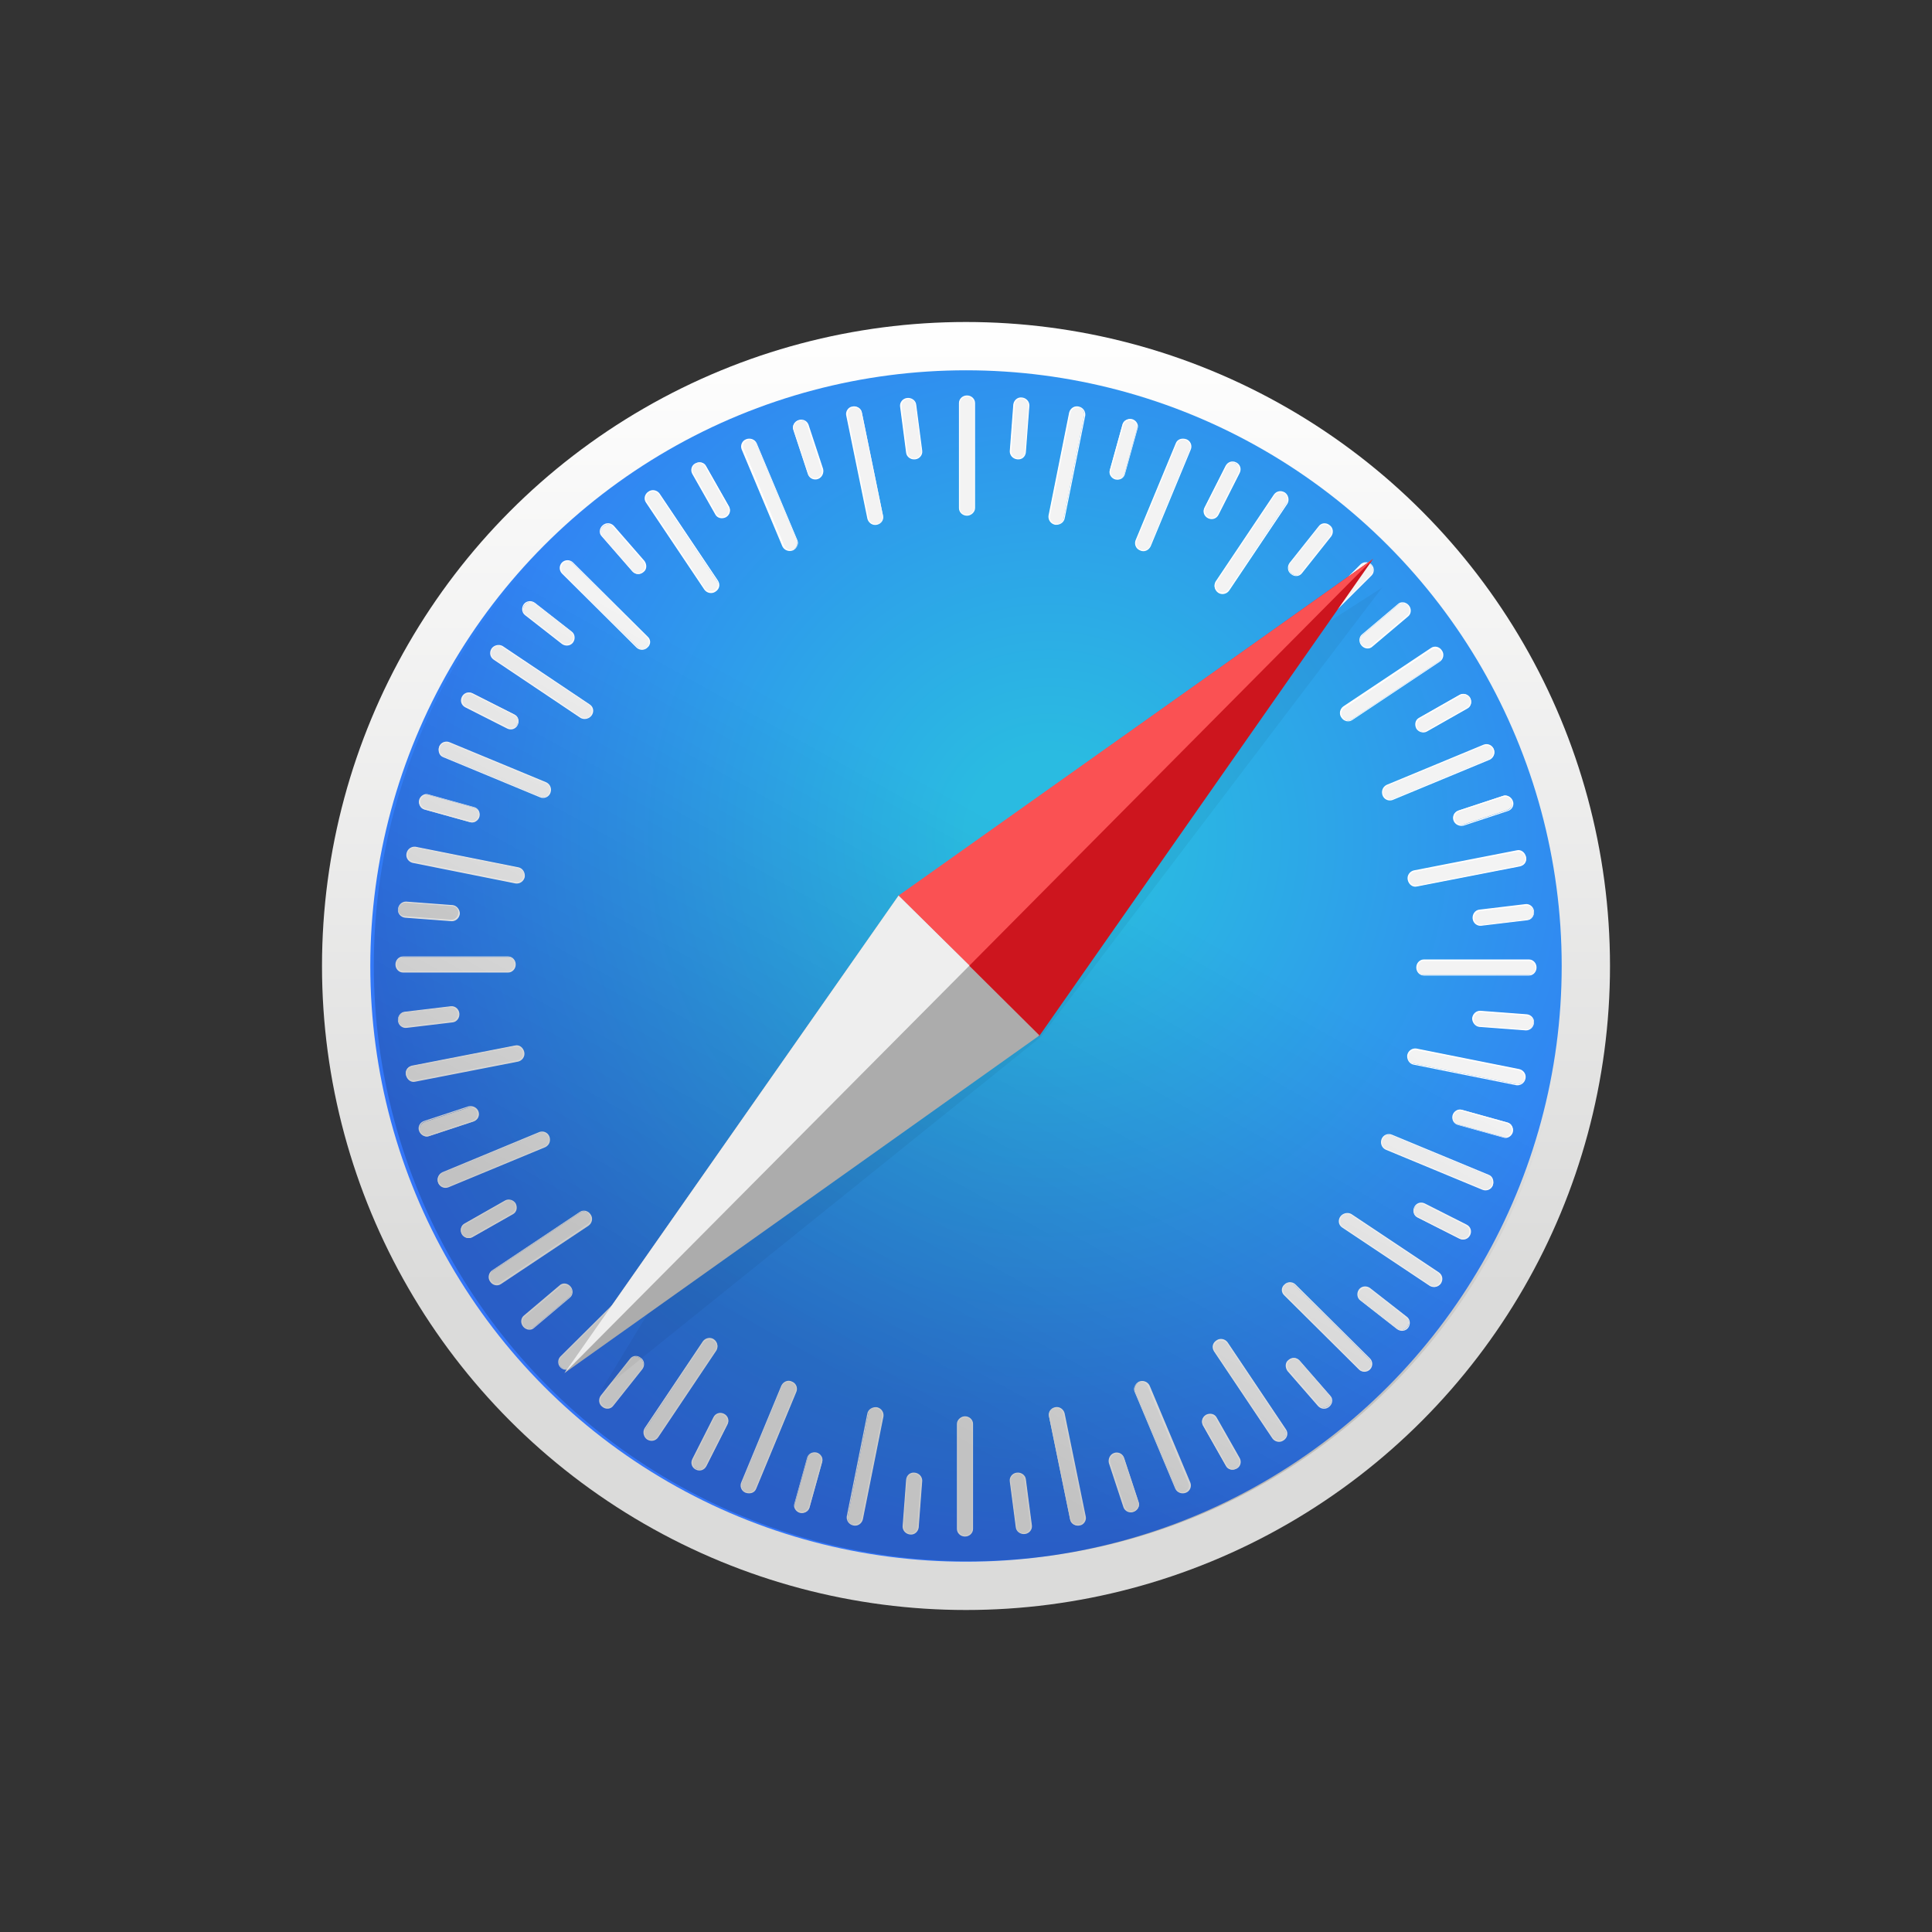 <?xml version="1.0" encoding="UTF-8"?>
<svg width="300px" height="300px" viewBox="0 0 300 300" version="1.1" xmlns="http://www.w3.org/2000/svg" xmlns:xlink="http://www.w3.org/1999/xlink">
    <rect x="0" y="0" width="300" height="300" fill="#333333" stroke="none"/>
    <!-- Generator: Sketch 50.2 (55047) - http://www.bohemiancoding.com/sketch -->
    <title>Oval-2</title>
    <desc>Created with Sketch.</desc>
    <defs>
        <linearGradient x1="50%" y1="100%" x2="50%" y2="3.55271367e-13%" id="linearGradient-1">
            <stop stop-color="#DBDBDA" offset="25%"></stop>
            <stop stop-color="#FFFFFF" offset="100%"></stop>
        </linearGradient>
        <radialGradient cx="57.025%" cy="39.017%" fx="57.025%" fy="39.017%" r="61.032%" id="radialGradient-2">
            <stop stop-color="#2ABCE1" offset="0%"></stop>
            <stop stop-color="#2ABBE1" offset="11.363%"></stop>
            <stop stop-color="#3375F8" offset="100%"></stop>
        </radialGradient>
        <linearGradient x1="49.05%" y1="35.703%" x2="25.713%" y2="77.572%" id="linearGradient-3">
            <stop stop-color="#000000" stop-opacity="0" offset="0%"></stop>
            <stop stop-color="#000000" offset="100%"></stop>
        </linearGradient>
    </defs>
    <g id="Page-1" stroke="none" stroke-width="1" fill="none" fill-rule="evenodd">
        <g id="safari-seeklogo.com" transform="translate(50, 50)" fill-rule="nonzero">
            <circle id="Oval" fill="url(#linearGradient-1)" cx="100" cy="100" r="100"></circle>
            <circle id="Oval" fill="url(#radialGradient-2)" cx="100" cy="100" r="92.5"></circle>
            <g id="Group" transform="translate(7.812, 7.031)">
                <path d="M92.344,22.969 C91.719,22.969 91.172,22.5 91.172,21.875 L91.172,5.547 C91.172,4.922 91.719,4.453 92.344,4.453 C92.969,4.453 93.516,4.922 93.516,5.547 L93.516,21.875 C93.438,22.5 92.969,22.969 92.344,22.969 Z" id="Shape" fill="#F3F3F3"></path>
                <path d="M92.344,23.047 C91.641,23.047 91.094,22.5 91.094,21.875 L91.094,5.547 C91.094,4.922 91.641,4.375 92.344,4.375 C93.047,4.375 93.594,4.922 93.594,5.547 L93.594,21.875 C93.594,22.5 92.969,23.047 92.344,23.047 Z M92.344,4.531 C91.797,4.531 91.25,5 91.25,5.547 L91.25,21.875 C91.25,22.422 91.719,22.891 92.344,22.891 C92.891,22.891 93.438,22.422 93.438,21.875 L93.438,5.547 C93.359,5 92.891,4.531 92.344,4.531 Z" id="Shape" fill="#FFFFFF"></path>
                <path d="M100.156,14.219 C99.531,14.141 99.062,13.672 99.062,13.047 L99.609,5.781 C99.688,5.156 100.234,4.688 100.859,4.766 C101.484,4.844 101.953,5.312 101.953,5.938 L101.406,13.203 C101.328,13.828 100.781,14.297 100.156,14.219 Z" id="Shape" fill="#F3F3F3"></path>
                <path d="M100.156,14.297 C99.453,14.219 98.984,13.672 98.984,13.047 L99.531,5.781 C99.609,5.156 100.156,4.609 100.859,4.688 C101.562,4.766 102.031,5.312 102.031,5.938 L101.484,13.203 C101.406,13.906 100.859,14.375 100.156,14.297 Z M100.859,4.844 C100.312,4.844 99.766,5.234 99.766,5.781 L99.219,13.047 C99.219,13.594 99.609,14.062 100.234,14.141 C100.781,14.141 101.328,13.75 101.328,13.203 L101.875,5.938 C101.875,5.391 101.406,4.922 100.859,4.844 Z" id="Shape" fill="#FFFFFF"></path>
                <path d="M106.016,24.375 C105.391,24.219 105,23.672 105.078,23.047 L108.281,7.031 C108.438,6.406 108.984,6.016 109.609,6.172 C110.234,6.328 110.625,6.875 110.547,7.5 L107.344,23.516 C107.266,24.062 106.641,24.453 106.016,24.375 Z" id="Shape" fill="#F3F3F3"></path>
                <path d="M106.016,24.453 C105.312,24.297 104.922,23.672 105,23.047 L108.203,7.031 C108.359,6.406 108.984,5.938 109.688,6.094 C110.391,6.25 110.781,6.875 110.703,7.5 L107.5,23.516 C107.344,24.141 106.719,24.531 106.016,24.453 Z M109.688,6.25 C109.141,6.172 108.594,6.484 108.438,7.031 L105.234,23.047 C105.156,23.594 105.469,24.141 106.094,24.297 C106.641,24.375 107.188,24.062 107.344,23.516 L110.547,7.5 C110.625,6.875 110.234,6.406 109.688,6.25 Z" id="Shape" fill="#FFFFFF"></path>
                <path d="M115.391,17.344 C114.766,17.188 114.375,16.562 114.531,15.938 L116.484,8.906 C116.641,8.281 117.266,7.969 117.891,8.125 C118.516,8.281 118.906,8.906 118.75,9.531 L116.797,16.562 C116.641,17.188 116.016,17.5 115.391,17.344 Z" id="Shape" fill="#F3F3F3"></path>
                <path d="M115.391,17.422 C114.766,17.266 114.297,16.562 114.531,15.938 L116.484,8.906 C116.641,8.281 117.344,7.891 117.969,8.047 C118.594,8.203 119.062,8.906 118.828,9.531 L116.875,16.562 C116.719,17.188 116.094,17.578 115.391,17.422 Z M117.969,8.281 C117.422,8.125 116.797,8.438 116.641,8.984 L114.688,16.016 C114.531,16.562 114.844,17.109 115.469,17.266 C116.016,17.422 116.641,17.109 116.797,16.562 L118.75,9.531 C118.828,8.984 118.516,8.438 117.969,8.281 Z" id="Shape" fill="#FFFFFF"></path>
                <path d="M119.219,28.359 C118.594,28.125 118.359,27.422 118.594,26.875 L124.844,11.797 C125.078,11.25 125.781,10.938 126.328,11.25 C126.953,11.484 127.188,12.188 126.953,12.734 L120.703,27.812 C120.469,28.359 119.766,28.672 119.219,28.359 Z" id="Shape" fill="#F3F3F3"></path>
                <path d="M119.219,28.438 C118.594,28.203 118.281,27.5 118.516,26.875 L124.766,11.797 C125,11.172 125.703,10.938 126.406,11.172 C127.031,11.406 127.344,12.109 127.109,12.734 L120.859,27.812 C120.547,28.438 119.844,28.75 119.219,28.438 Z M126.328,11.328 C125.781,11.094 125.156,11.328 124.922,11.875 L118.672,26.953 C118.438,27.5 118.75,28.047 119.297,28.281 C119.844,28.516 120.469,28.281 120.703,27.734 L126.953,12.656 C127.109,12.188 126.875,11.562 126.328,11.328 Z" id="Shape" fill="#FFFFFF"></path>
                <path d="M129.766,23.359 C129.219,23.047 128.984,22.422 129.219,21.875 L132.5,15.391 C132.812,14.844 133.438,14.609 134.062,14.922 C134.609,15.234 134.844,15.859 134.609,16.406 L131.328,22.891 C131.016,23.438 130.391,23.672 129.766,23.359 Z" id="Shape" fill="#F3F3F3"></path>
                <path d="M129.766,23.438 C129.141,23.125 128.906,22.422 129.219,21.797 L132.5,15.312 C132.812,14.688 133.516,14.453 134.141,14.766 C134.766,15.078 135,15.781 134.688,16.406 L131.406,22.891 C131.094,23.516 130.391,23.75 129.766,23.438 Z M134.062,14.922 C133.516,14.688 132.891,14.844 132.656,15.391 L129.375,21.875 C129.141,22.344 129.375,22.969 129.844,23.281 C130.391,23.516 131.016,23.359 131.25,22.812 L134.531,16.328 C134.766,15.859 134.531,15.234 134.062,14.922 Z" id="Shape" fill="#FFFFFF"></path>
                <path d="M131.328,34.922 C130.781,34.531 130.625,33.828 131.016,33.359 L140.078,19.844 C140.391,19.297 141.094,19.219 141.641,19.531 C142.188,19.922 142.344,20.625 141.953,21.094 L132.891,34.609 C132.578,35.156 131.875,35.312 131.328,34.922 Z" id="Shape" fill="#F3F3F3"></path>
                <path d="M131.328,35 C130.781,34.609 130.625,33.828 130.938,33.281 L140,19.766 C140.391,19.219 141.094,19.062 141.719,19.453 C142.266,19.844 142.422,20.625 142.109,21.172 L133.047,34.688 C132.656,35.234 131.875,35.391 131.328,35 Z M141.641,19.609 C141.172,19.297 140.469,19.375 140.156,19.844 L131.094,33.359 C130.781,33.828 130.938,34.453 131.406,34.766 C131.875,35.078 132.578,35 132.891,34.531 L141.953,21.094 C142.266,20.625 142.109,19.922 141.641,19.609 Z" id="Shape" fill="#FFFFFF"></path>
                <path d="M142.734,32.031 C142.266,31.641 142.109,30.938 142.5,30.469 L147.031,24.766 C147.422,24.297 148.125,24.219 148.594,24.609 C149.062,25 149.219,25.703 148.828,26.172 L144.297,31.875 C143.906,32.344 143.203,32.422 142.734,32.031 Z" id="Shape" fill="#F3F3F3"></path>
                <path d="M142.656,32.109 C142.109,31.719 142.031,30.938 142.422,30.391 L146.953,24.688 C147.344,24.141 148.125,24.062 148.672,24.531 C149.219,24.922 149.297,25.703 148.906,26.25 L144.375,31.953 C143.984,32.5 143.203,32.578 142.656,32.109 Z M148.516,24.688 C148.047,24.297 147.422,24.375 147.031,24.844 L142.5,30.547 C142.188,31.016 142.266,31.641 142.734,32.031 C143.203,32.422 143.828,32.344 144.219,31.875 L148.75,26.172 C149.062,25.703 148.984,25 148.516,24.688 Z" id="Shape" fill="#FFFFFF"></path>
                <path d="M141.953,43.75 C141.484,43.281 141.484,42.578 141.953,42.188 L153.516,30.703 C153.984,30.234 154.688,30.312 155.078,30.703 C155.469,31.094 155.547,31.875 155.078,32.266 L143.594,43.75 C143.125,44.219 142.422,44.219 141.953,43.75 Z" id="Shape" fill="#F3F3F3"></path>
                <path d="M141.875,43.828 C141.406,43.359 141.406,42.578 141.875,42.109 L153.438,30.625 C153.906,30.156 154.688,30.156 155.156,30.625 C155.625,31.094 155.625,31.875 155.156,32.344 L143.594,43.828 C143.125,44.297 142.344,44.297 141.875,43.828 Z M155.078,30.703 C154.688,30.312 153.984,30.312 153.594,30.703 L142.031,42.188 C141.641,42.578 141.641,43.281 142.031,43.672 C142.422,44.062 143.125,44.062 143.516,43.672 L155.078,32.188 C155.469,31.797 155.469,31.172 155.078,30.703 Z" id="Shape" fill="#FFFFFF"></path>
                <path d="M153.672,43.125 C153.281,42.656 153.281,41.953 153.75,41.562 L159.297,36.875 C159.766,36.484 160.469,36.562 160.859,37.031 C161.25,37.5 161.25,38.203 160.781,38.594 L155.234,43.281 C154.766,43.672 154.062,43.594 153.672,43.125 Z" id="Shape" fill="#F3F3F3"></path>
                <path d="M153.594,43.203 C153.125,42.656 153.203,41.875 153.672,41.484 L159.219,36.797 C159.688,36.328 160.469,36.406 160.938,36.953 C161.406,37.5 161.328,38.281 160.859,38.672 L155.312,43.359 C154.844,43.828 154.062,43.75 153.594,43.203 Z M160.781,37.031 C160.391,36.562 159.766,36.562 159.297,36.875 L153.75,41.562 C153.359,41.953 153.281,42.578 153.672,43.047 C154.062,43.516 154.688,43.516 155.156,43.203 L160.703,38.516 C161.172,38.125 161.172,37.5 160.781,37.031 Z" id="Shape" fill="#FFFFFF"></path>
                <path d="M150.547,54.375 C150.156,53.828 150.312,53.125 150.859,52.812 L164.453,43.75 C165,43.438 165.703,43.594 166.016,44.062 C166.406,44.609 166.25,45.312 165.703,45.625 L152.109,54.688 C151.641,55 150.938,54.844 150.547,54.375 Z" id="Shape" fill="#F3F3F3"></path>
                <path d="M150.469,54.375 C150.078,53.828 150.234,53.047 150.781,52.656 L164.375,43.594 C164.922,43.203 165.703,43.359 166.094,43.984 C166.484,44.531 166.328,45.312 165.781,45.703 L152.188,54.766 C151.641,55.156 150.859,55 150.469,54.375 Z M165.938,44.141 C165.625,43.672 165,43.516 164.531,43.828 L150.938,52.891 C150.469,53.203 150.312,53.828 150.703,54.375 C151.016,54.844 151.641,55 152.109,54.688 L165.703,45.625 C166.172,45.234 166.25,44.609 165.938,44.141 Z" id="Shape" fill="#FFFFFF"></path>
                <path d="M162.188,56.016 C161.875,55.469 162.031,54.766 162.578,54.453 L168.906,50.859 C169.453,50.547 170.156,50.781 170.469,51.328 C170.781,51.875 170.625,52.578 170.078,52.891 L163.75,56.484 C163.203,56.797 162.5,56.562 162.188,56.016 Z" id="Shape" fill="#F3F3F3"></path>
                <path d="M162.109,56.094 C161.797,55.469 161.953,54.766 162.5,54.453 L168.828,50.859 C169.375,50.547 170.156,50.781 170.469,51.328 C170.781,51.953 170.625,52.656 170.078,52.969 L163.75,56.562 C163.203,56.875 162.422,56.641 162.109,56.094 Z M170.391,51.406 C170.078,50.859 169.453,50.703 168.984,51.016 L162.656,54.609 C162.188,54.922 162.031,55.547 162.266,56.016 C162.578,56.562 163.203,56.719 163.672,56.406 L170,52.812 C170.469,52.578 170.625,51.953 170.391,51.406 Z" id="Shape" fill="#FFFFFF"></path>
                <path d="M156.953,66.406 C156.719,65.781 156.953,65.156 157.578,64.922 L172.656,58.672 C173.203,58.438 173.906,58.75 174.141,59.297 C174.375,59.922 174.141,60.547 173.516,60.781 L158.438,67.031 C157.891,67.266 157.188,67.031 156.953,66.406 Z" id="Shape" fill="#F3F3F3"></path>
                <path d="M156.875,66.484 C156.641,65.859 156.875,65.156 157.5,64.844 L172.578,58.594 C173.203,58.359 173.906,58.672 174.141,59.297 C174.375,59.922 174.141,60.625 173.516,60.938 L158.438,67.188 C157.812,67.422 157.109,67.109 156.875,66.484 Z M173.984,59.375 C173.75,58.828 173.125,58.594 172.656,58.75 L157.578,65 C157.031,65.234 156.797,65.859 157.031,66.406 C157.266,66.953 157.891,67.188 158.359,67.031 L173.438,60.781 C173.984,60.547 174.219,59.922 173.984,59.375 Z" id="Shape" fill="#FFFFFF"></path>
                <path d="M167.969,70.312 C167.734,69.688 168.047,69.062 168.672,68.828 L175.547,66.562 C176.094,66.328 176.797,66.719 176.953,67.266 C177.188,67.891 176.875,68.516 176.25,68.75 L169.375,71.016 C168.828,71.25 168.203,70.938 167.969,70.312 Z" id="Shape" fill="#F3F3F3"></path>
                <path d="M167.891,70.391 C167.656,69.766 167.969,69.062 168.672,68.828 L175.547,66.562 C176.172,66.328 176.875,66.719 177.109,67.344 C177.344,67.969 177.031,68.672 176.328,68.906 L169.453,71.172 C168.828,71.328 168.125,71.016 167.891,70.391 Z M176.953,67.422 C176.797,66.875 176.172,66.562 175.625,66.719 L168.75,68.984 C168.203,69.141 167.969,69.766 168.125,70.312 C168.281,70.859 168.906,71.172 169.453,71.016 L176.328,68.75 C176.875,68.516 177.109,67.969 176.953,67.422 Z" id="Shape" fill="#FFFFFF"></path>
                <path d="M160.938,79.609 C160.781,78.984 161.172,78.359 161.797,78.281 L177.812,75.156 C178.438,75 178.984,75.469 179.141,76.094 C179.297,76.719 178.906,77.344 178.281,77.422 L162.266,80.547 C161.641,80.625 161.016,80.234 160.938,79.609 Z" id="Shape" fill="#F3F3F3"></path>
                <path d="M160.781,79.609 C160.625,78.906 161.094,78.281 161.719,78.125 L177.734,75 C178.359,74.844 178.984,75.312 179.141,76.016 C179.297,76.719 178.828,77.344 178.203,77.5 L162.188,80.625 C161.562,80.781 160.938,80.312 160.781,79.609 Z M178.984,76.094 C178.906,75.547 178.359,75.156 177.812,75.234 L161.797,78.359 C161.25,78.438 160.859,79.062 161.016,79.609 C161.094,80.156 161.641,80.547 162.188,80.469 L178.203,77.344 C178.75,77.188 179.141,76.641 178.984,76.094 Z" id="Shape" fill="#FFFFFF"></path>
                <path d="M170.938,85.625 C170.859,85 171.25,84.453 171.875,84.375 L179.062,83.516 C179.688,83.438 180.234,83.906 180.312,84.531 C180.391,85.156 180,85.703 179.375,85.781 L172.188,86.641 C171.641,86.719 171.016,86.25 170.938,85.625 Z" id="Shape" fill="#F3F3F3"></path>
                <path d="M170.859,85.625 C170.781,84.922 171.25,84.297 171.875,84.219 L179.062,83.359 C179.688,83.281 180.312,83.75 180.391,84.453 C180.469,85.156 180,85.781 179.375,85.859 L172.188,86.719 C171.562,86.797 170.938,86.328 170.859,85.625 Z M180.312,84.531 C180.234,83.984 179.688,83.516 179.141,83.594 L171.953,84.453 C171.406,84.531 171.016,85.078 171.094,85.625 C171.172,86.172 171.719,86.641 172.266,86.562 L179.453,85.703 C180,85.625 180.391,85.078 180.312,84.531 Z" id="Shape" fill="#FFFFFF"></path>
                <path d="M162.188,93.203 C162.188,92.578 162.656,92.031 163.281,92.031 L179.609,92.031 C180.234,92.031 180.703,92.578 180.703,93.203 C180.703,93.828 180.234,94.375 179.609,94.375 L163.281,94.375 C162.656,94.375 162.188,93.828 162.188,93.203 Z" id="Shape" fill="#F3F3F3"></path>
                <path d="M162.109,93.203 C162.109,92.5 162.656,91.953 163.281,91.953 L179.609,91.953 C180.234,91.953 180.781,92.5 180.781,93.203 C180.781,93.906 180.234,94.453 179.609,94.453 L163.281,94.453 C162.656,94.453 162.109,93.906 162.109,93.203 Z M180.625,93.281 C180.625,92.734 180.156,92.188 179.609,92.188 L163.281,92.188 C162.734,92.188 162.266,92.656 162.266,93.281 C162.266,93.828 162.734,94.375 163.281,94.375 L179.609,94.375 C180.156,94.297 180.625,93.828 180.625,93.281 Z" id="Shape" fill="#FFFFFF"></path>
                <path d="M170.859,101.094 C170.938,100.469 171.406,100 172.031,100 L179.297,100.547 C179.922,100.625 180.391,101.172 180.312,101.797 C180.234,102.422 179.766,102.891 179.141,102.891 L171.875,102.344 C171.328,102.266 170.859,101.719 170.859,101.094 Z" id="Shape" fill="#F3F3F3"></path>
                <path d="M170.781,101.094 C170.859,100.391 171.406,99.922 172.031,99.922 L179.297,100.469 C179.922,100.547 180.469,101.094 180.391,101.797 C180.312,102.5 179.766,102.969 179.141,102.969 L171.875,102.422 C171.25,102.344 170.781,101.719 170.781,101.094 Z M180.312,101.797 C180.391,101.25 179.922,100.703 179.375,100.703 L172.109,100.156 C171.562,100.156 171.094,100.547 171.016,101.172 C170.938,101.719 171.406,102.266 171.953,102.266 L179.219,102.812 C179.766,102.812 180.234,102.344 180.312,101.797 Z" id="Shape" fill="#FFFFFF"></path>
                <path d="M160.781,106.797 C160.938,106.172 161.484,105.781 162.109,105.859 L178.125,109.062 C178.75,109.219 179.141,109.766 178.984,110.391 C178.828,111.016 178.281,111.406 177.656,111.328 L161.641,108.125 C161.094,108.047 160.703,107.422 160.781,106.797 Z" id="Shape" fill="#F3F3F3"></path>
                <path d="M160.703,106.797 C160.859,106.094 161.484,105.703 162.109,105.781 L178.125,108.984 C178.75,109.141 179.219,109.766 179.062,110.469 C178.906,111.172 178.281,111.562 177.656,111.484 L161.641,108.281 C161.016,108.125 160.625,107.5 160.703,106.797 Z M178.906,110.469 C178.984,109.922 178.672,109.375 178.125,109.219 L162.109,106.016 C161.562,105.938 161.016,106.25 160.859,106.875 C160.781,107.422 161.094,107.969 161.641,108.125 L177.656,111.328 C178.281,111.406 178.75,111.016 178.906,110.469 Z" id="Shape" fill="#FFFFFF"></path>
                <path d="M167.812,116.172 C167.969,115.547 168.594,115.156 169.219,115.312 L176.25,117.266 C176.875,117.422 177.188,118.047 177.031,118.672 C176.875,119.297 176.25,119.688 175.625,119.531 L168.594,117.578 C167.969,117.422 167.656,116.797 167.812,116.172 Z" id="Shape" fill="#F3F3F3"></path>
                <path d="M167.734,116.172 C167.891,115.547 168.594,115.078 169.219,115.312 L176.25,117.266 C176.875,117.422 177.266,118.125 177.109,118.75 C176.953,119.375 176.25,119.844 175.625,119.609 L168.594,117.656 C167.969,117.5 167.578,116.875 167.734,116.172 Z M176.875,118.75 C177.031,118.203 176.719,117.578 176.172,117.422 L169.141,115.469 C168.594,115.312 168.047,115.625 167.891,116.25 C167.734,116.797 168.047,117.422 168.594,117.578 L175.625,119.531 C176.172,119.609 176.719,119.297 176.875,118.75 Z" id="Shape" fill="#FFFFFF"></path>
                <path d="M156.797,119.922 C157.031,119.297 157.734,119.062 158.281,119.297 L173.359,125.547 C173.906,125.781 174.219,126.484 173.984,127.031 C173.75,127.656 173.047,127.891 172.5,127.656 L157.422,121.406 C156.797,121.172 156.562,120.469 156.797,119.922 Z" id="Shape" fill="#F3F3F3"></path>
                <path d="M156.719,119.844 C156.953,119.219 157.656,118.906 158.281,119.141 L173.359,125.391 C173.984,125.625 174.219,126.328 173.984,127.031 C173.75,127.656 173.047,127.969 172.422,127.734 L157.344,121.484 C156.719,121.172 156.484,120.469 156.719,119.844 Z M173.828,126.953 C174.062,126.406 173.828,125.781 173.281,125.547 L158.203,119.297 C157.656,119.062 157.109,119.375 156.875,119.922 C156.641,120.469 156.875,121.094 157.422,121.328 L172.5,127.578 C173.047,127.734 173.672,127.5 173.828,126.953 Z" id="Shape" fill="#FFFFFF"></path>
                <path d="M161.875,130.469 C162.188,129.922 162.812,129.688 163.359,129.922 L169.844,133.203 C170.391,133.438 170.625,134.141 170.312,134.766 C170,135.312 169.375,135.547 168.828,135.312 L162.344,132.031 C161.797,131.719 161.562,131.016 161.875,130.469 Z" id="Shape" fill="#F3F3F3"></path>
                <path d="M161.797,130.391 C162.109,129.766 162.812,129.531 163.438,129.844 L169.922,133.125 C170.547,133.438 170.781,134.141 170.469,134.766 C170.156,135.391 169.453,135.625 168.828,135.312 L162.344,132.031 C161.719,131.797 161.484,131.016 161.797,130.391 Z M170.234,134.688 C170.469,134.141 170.312,133.516 169.766,133.281 L163.281,130 C162.812,129.766 162.188,130 161.875,130.469 C161.641,131.016 161.797,131.641 162.344,131.875 L168.828,135.156 C169.375,135.391 170,135.234 170.234,134.688 Z" id="Shape" fill="#FFFFFF"></path>
                <path d="M150.391,131.953 C150.781,131.406 151.406,131.25 151.953,131.641 L165.547,140.703 C166.094,141.016 166.172,141.719 165.859,142.266 C165.469,142.812 164.844,142.969 164.297,142.578 L150.703,133.516 C150.156,133.125 150,132.422 150.391,131.953 Z" id="Shape" fill="#F3F3F3"></path>
                <path d="M150.312,131.875 C150.703,131.328 151.484,131.172 152.031,131.484 L165.625,140.547 C166.172,140.938 166.328,141.641 165.938,142.266 C165.547,142.812 164.766,142.969 164.219,142.656 L150.625,133.594 C150,133.203 149.922,132.422 150.312,131.875 Z M165.703,142.188 C166.016,141.719 165.938,141.016 165.469,140.703 L151.875,131.641 C151.406,131.328 150.781,131.484 150.469,131.953 C150.156,132.422 150.234,133.125 150.703,133.438 L164.297,142.5 C164.766,142.812 165.391,142.656 165.703,142.188 Z" id="Shape" fill="#FFFFFF"></path>
                <path d="M153.281,143.281 C153.672,142.812 154.375,142.656 154.844,143.047 L160.547,147.5 C161.016,147.891 161.094,148.594 160.703,149.062 C160.312,149.531 159.609,149.688 159.141,149.297 L153.438,144.844 C152.969,144.453 152.891,143.75 153.281,143.281 Z" id="Shape" fill="#F3F3F3"></path>
                <path d="M153.203,143.203 C153.594,142.656 154.375,142.578 154.922,142.969 L160.625,147.422 C161.172,147.812 161.25,148.594 160.859,149.141 C160.469,149.688 159.688,149.766 159.141,149.375 L153.438,144.922 C152.891,144.531 152.812,143.75 153.203,143.203 Z M160.703,149.062 C161.094,148.594 161.016,147.969 160.547,147.578 L154.844,143.125 C154.375,142.812 153.75,142.891 153.359,143.359 C152.969,143.828 153.047,144.453 153.516,144.844 L159.219,149.297 C159.688,149.609 160.312,149.531 160.703,149.062 Z" id="Shape" fill="#FFFFFF"></path>
                <path d="M141.641,142.5 C142.109,142.031 142.812,142.031 143.203,142.5 L154.766,153.984 C155.234,154.453 155.156,155.156 154.766,155.547 C154.297,156.016 153.594,156.016 153.203,155.547 L141.641,144.062 C141.25,143.672 141.25,142.891 141.641,142.5 Z" id="Shape" fill="#F3F3F3"></path>
                <path d="M141.641,142.422 C142.109,141.953 142.891,141.953 143.359,142.422 L154.922,153.906 C155.391,154.375 155.391,155.156 154.922,155.625 C154.453,156.094 153.672,156.094 153.203,155.625 L141.641,144.141 C141.094,143.672 141.094,142.891 141.641,142.422 Z M154.766,155.469 C155.156,155.078 155.156,154.375 154.766,153.984 L143.203,142.5 C142.812,142.109 142.109,142.109 141.719,142.5 C141.328,142.891 141.328,143.594 141.719,143.984 L153.281,155.469 C153.672,155.938 154.297,155.938 154.766,155.469 Z" id="Shape" fill="#FFFFFF"></path>
                <path d="M142.344,154.141 C142.812,153.75 143.516,153.75 143.906,154.219 L148.672,159.688 C149.062,160.156 148.984,160.859 148.516,161.25 C148.047,161.641 147.344,161.641 146.953,161.172 L142.188,155.703 C141.797,155.312 141.875,154.609 142.344,154.141 Z" id="Shape" fill="#F3F3F3"></path>
                <path d="M142.266,154.141 C142.812,153.672 143.516,153.75 143.984,154.219 L148.75,159.688 C149.219,160.156 149.141,160.938 148.594,161.406 C148.047,161.875 147.344,161.797 146.875,161.328 L142.109,155.859 C141.719,155.312 141.719,154.531 142.266,154.141 Z M148.516,161.25 C148.984,160.859 148.984,160.234 148.672,159.766 L143.906,154.297 C143.516,153.906 142.891,153.828 142.422,154.219 C141.953,154.609 141.953,155.234 142.266,155.703 L147.031,161.172 C147.422,161.641 148.047,161.641 148.516,161.25 Z" id="Shape" fill="#FFFFFF"></path>
                <path d="M131.094,151.172 C131.641,150.781 132.344,150.938 132.656,151.484 L141.719,165 C142.031,165.547 141.875,166.25 141.406,166.562 C140.859,166.953 140.156,166.797 139.844,166.25 L130.781,152.734 C130.469,152.188 130.625,151.484 131.094,151.172 Z" id="Shape" fill="#F3F3F3"></path>
                <path d="M131.094,151.094 C131.641,150.703 132.422,150.859 132.812,151.406 L141.875,164.922 C142.266,165.469 142.109,166.25 141.484,166.641 C140.938,167.031 140.156,166.875 139.766,166.328 L130.703,152.812 C130.312,152.188 130.469,151.484 131.094,151.094 Z M141.406,166.484 C141.875,166.172 142.031,165.547 141.719,165.078 L132.656,151.562 C132.344,151.094 131.719,151.016 131.172,151.328 C130.703,151.641 130.547,152.266 130.859,152.734 L139.922,166.25 C140.234,166.641 140.938,166.797 141.406,166.484 Z" id="Shape" fill="#FFFFFF"></path>
                <path d="M129.453,162.734 C130,162.422 130.703,162.578 131.016,163.125 L134.609,169.453 C134.922,170 134.688,170.703 134.141,171.016 C133.594,171.328 132.891,171.172 132.578,170.625 L128.984,164.297 C128.75,163.75 128.906,163.047 129.453,162.734 Z" id="Shape" fill="#F3F3F3"></path>
                <path d="M129.453,162.656 C130.078,162.344 130.781,162.5 131.094,163.047 L134.688,169.375 C135,169.922 134.844,170.703 134.219,171.016 C133.594,171.328 132.891,171.172 132.578,170.625 L128.984,164.297 C128.672,163.75 128.828,163.047 129.453,162.656 Z M134.141,170.938 C134.609,170.625 134.844,170 134.531,169.531 L130.938,163.203 C130.625,162.734 130,162.578 129.531,162.812 C129.062,163.125 128.828,163.75 129.141,164.219 L132.734,170.547 C132.969,171.016 133.672,171.25 134.141,170.938 Z" id="Shape" fill="#FFFFFF"></path>
                <path d="M119.062,157.578 C119.688,157.344 120.312,157.578 120.547,158.125 L126.875,173.203 C127.109,173.75 126.797,174.453 126.25,174.688 C125.703,174.922 125,174.688 124.766,174.141 L118.438,159.062 C118.203,158.516 118.516,157.812 119.062,157.578 Z" id="Shape" fill="#F3F3F3"></path>
                <path d="M119.062,157.5 C119.688,157.266 120.391,157.5 120.703,158.125 L127.031,173.203 C127.266,173.828 126.953,174.531 126.328,174.766 C125.703,175 125,174.766 124.688,174.141 L118.359,159.062 C118.125,158.516 118.438,157.812 119.062,157.5 Z M126.172,174.609 C126.719,174.375 126.953,173.75 126.719,173.281 L120.391,158.203 C120.156,157.656 119.531,157.422 118.984,157.656 C118.438,157.891 118.203,158.516 118.438,158.984 L124.766,174.062 C125.078,174.609 125.625,174.844 126.172,174.609 Z" id="Shape" fill="#FFFFFF"></path>
                <path d="M115.234,168.672 C115.859,168.438 116.484,168.75 116.719,169.375 L118.984,176.25 C119.219,176.797 118.828,177.5 118.281,177.656 C117.656,177.891 117.031,177.578 116.797,176.953 L114.531,170.078 C114.297,169.531 114.609,168.906 115.234,168.672 Z" id="Shape" fill="#F3F3F3"></path>
                <path d="M115.156,168.594 C115.781,168.359 116.484,168.672 116.719,169.297 L118.984,176.172 C119.219,176.797 118.828,177.5 118.203,177.734 C117.578,177.969 116.875,177.656 116.641,177.031 L114.375,170.156 C114.219,169.531 114.531,168.828 115.156,168.594 Z M118.203,177.578 C118.75,177.422 119.062,176.797 118.906,176.25 L116.641,169.375 C116.484,168.828 115.859,168.594 115.312,168.75 C114.766,168.906 114.453,169.531 114.609,170.078 L116.875,176.953 C117.031,177.5 117.656,177.812 118.203,177.578 Z" id="Shape" fill="#FFFFFF"></path>
                <path d="M106.016,161.562 C106.641,161.406 107.266,161.797 107.344,162.422 L110.625,178.438 C110.781,179.062 110.312,179.609 109.688,179.766 C109.062,179.922 108.438,179.531 108.359,178.906 L105.078,162.891 C105,162.344 105.391,161.719 106.016,161.562 Z" id="Shape" fill="#F3F3F3"></path>
                <path d="M106.016,161.484 C106.719,161.328 107.344,161.797 107.5,162.422 L110.781,178.438 C110.938,179.062 110.469,179.766 109.844,179.844 C109.141,180 108.516,179.531 108.359,178.906 L105.078,162.891 C104.922,162.266 105.312,161.641 106.016,161.484 Z M109.688,179.688 C110.234,179.609 110.625,179.062 110.547,178.438 L107.266,162.422 C107.188,161.875 106.562,161.484 106.016,161.641 C105.469,161.719 105.078,162.266 105.156,162.891 L108.438,178.906 C108.594,179.453 109.141,179.766 109.688,179.688 Z" id="Shape" fill="#FFFFFF"></path>
                <path d="M100.078,171.719 C100.703,171.641 101.25,172.031 101.406,172.656 L102.344,179.844 C102.422,180.469 101.953,181.016 101.328,181.094 C100.703,181.172 100.156,180.781 100,180.156 L99.062,172.969 C98.984,172.344 99.453,171.797 100.078,171.719 Z" id="Shape" fill="#F3F3F3"></path>
                <path d="M100.078,171.641 C100.781,171.562 101.406,172.031 101.484,172.656 L102.422,179.844 C102.5,180.469 102.031,181.094 101.328,181.172 C100.625,181.25 100,180.781 99.922,180.156 L98.984,172.969 C98.906,172.344 99.375,171.719 100.078,171.641 Z M101.25,181.016 C101.797,180.938 102.266,180.391 102.188,179.844 L101.25,172.656 C101.172,172.109 100.625,171.719 100.078,171.797 C99.531,171.875 99.062,172.422 99.141,172.969 L100.078,180.156 C100.156,180.703 100.703,181.094 101.25,181.016 Z" id="Shape" fill="#FFFFFF"></path>
                <path d="M92.031,162.969 C92.656,162.969 93.203,163.438 93.203,164.062 L93.203,180.391 C93.203,181.016 92.656,181.484 92.031,181.484 C91.406,181.484 90.859,181.016 90.859,180.391 L90.859,164.062 C90.938,163.438 91.406,162.969 92.031,162.969 Z" id="Shape" fill="#F3F3F3"></path>
                <path d="M92.031,162.891 C92.734,162.891 93.281,163.438 93.281,164.062 L93.281,180.391 C93.281,181.016 92.734,181.562 92.031,181.562 C91.328,181.562 90.781,181.016 90.781,180.391 L90.781,164.062 C90.781,163.438 91.406,162.891 92.031,162.891 Z M92.031,181.406 C92.578,181.406 93.125,180.938 93.125,180.391 L93.125,164.062 C93.125,163.516 92.656,163.047 92.031,163.047 C91.484,163.047 90.938,163.516 90.938,164.062 L90.938,180.391 C91.016,180.938 91.484,181.406 92.031,181.406 Z" id="Shape" fill="#FFFFFF"></path>
                <path d="M84.219,171.719 C84.844,171.797 85.312,172.266 85.312,172.891 L84.766,180.156 C84.688,180.781 84.141,181.25 83.516,181.172 C82.891,181.094 82.422,180.625 82.422,180 L82.969,172.734 C83.047,172.109 83.594,171.641 84.219,171.719 Z" id="Shape" fill="#F3F3F3"></path>
                <path d="M84.219,171.641 C84.922,171.719 85.391,172.266 85.391,172.891 L84.844,180.156 C84.766,180.781 84.219,181.328 83.516,181.25 C82.812,181.172 82.344,180.625 82.344,180 L82.891,172.734 C82.969,172.031 83.516,171.562 84.219,171.641 Z M83.516,181.094 C84.062,181.094 84.609,180.703 84.609,180.156 L85.156,172.891 C85.156,172.344 84.766,171.875 84.141,171.797 C83.594,171.797 83.047,172.188 83.047,172.734 L82.5,180 C82.5,180.547 82.969,181.016 83.516,181.094 Z" id="Shape" fill="#FFFFFF"></path>
                <path d="M78.359,161.562 C78.984,161.719 79.375,162.266 79.297,162.891 L76.094,178.906 C75.938,179.531 75.391,179.922 74.766,179.766 C74.141,179.609 73.75,179.062 73.828,178.438 L77.031,162.422 C77.109,161.875 77.734,161.484 78.359,161.562 Z" id="Shape" fill="#F3F3F3"></path>
                <path d="M78.359,161.484 C79.062,161.641 79.453,162.266 79.375,162.891 L76.172,178.906 C76.016,179.531 75.391,180 74.688,179.844 C73.984,179.688 73.594,179.062 73.672,178.438 L76.875,162.422 C77.031,161.797 77.656,161.406 78.359,161.484 Z M74.688,179.688 C75.234,179.766 75.781,179.453 75.938,178.906 L79.141,162.891 C79.219,162.344 78.906,161.797 78.281,161.641 C77.734,161.562 77.188,161.875 77.031,162.422 L73.828,178.438 C73.75,179.062 74.141,179.531 74.688,179.688 Z" id="Shape" fill="#FFFFFF"></path>
                <path d="M68.984,168.594 C69.609,168.75 70,169.375 69.844,170 L67.891,177.031 C67.734,177.656 67.109,177.969 66.484,177.812 C65.859,177.656 65.469,177.031 65.625,176.406 L67.578,169.375 C67.734,168.75 68.359,168.438 68.984,168.594 Z" id="Shape" fill="#F3F3F3"></path>
                <path d="M68.984,168.516 C69.609,168.672 70.078,169.375 69.844,170 L67.891,177.031 C67.734,177.656 67.031,178.047 66.406,177.891 C65.781,177.734 65.312,177.031 65.547,176.406 L67.5,169.375 C67.656,168.75 68.281,168.359 68.984,168.516 Z M66.406,177.656 C66.953,177.812 67.578,177.5 67.734,176.953 L69.688,169.922 C69.844,169.375 69.531,168.828 68.906,168.672 C68.359,168.516 67.734,168.828 67.578,169.375 L65.625,176.406 C65.547,176.953 65.859,177.5 66.406,177.656 Z" id="Shape" fill="#FFFFFF"></path>
                <path d="M65.156,157.578 C65.781,157.812 66.016,158.516 65.781,159.062 L59.531,174.141 C59.297,174.688 58.594,175 58.047,174.688 C57.5,174.375 57.188,173.75 57.422,173.203 L63.672,158.125 C63.906,157.578 64.609,157.266 65.156,157.578 Z" id="Shape" fill="#F3F3F3"></path>
                <path d="M65.156,157.5 C65.781,157.734 66.094,158.438 65.859,159.062 L59.609,174.141 C59.375,174.766 58.672,175 57.969,174.766 C57.344,174.531 57.031,173.828 57.266,173.203 L63.516,158.125 C63.828,157.5 64.531,157.188 65.156,157.5 Z M58.047,174.609 C58.594,174.844 59.219,174.609 59.453,174.062 L65.703,158.984 C65.938,158.438 65.625,157.891 65.078,157.656 C64.531,157.422 63.906,157.656 63.672,158.203 L57.422,173.281 C57.266,173.75 57.5,174.375 58.047,174.609 Z" id="Shape" fill="#FFFFFF"></path>
                <path d="M54.609,162.578 C55.156,162.891 55.391,163.516 55.156,164.062 L51.875,170.547 C51.562,171.094 50.938,171.328 50.312,171.016 C49.766,170.703 49.531,170.078 49.766,169.531 L53.047,163.047 C53.359,162.5 53.984,162.266 54.609,162.578 Z" id="Shape" fill="#F3F3F3"></path>
                <path d="M54.609,162.5 C55.234,162.812 55.469,163.516 55.156,164.141 L51.875,170.625 C51.562,171.25 50.859,171.484 50.234,171.172 C49.609,170.859 49.375,170.156 49.688,169.531 L52.969,163.047 C53.281,162.422 53.984,162.188 54.609,162.5 Z M50.312,171.016 C50.859,171.25 51.484,171.094 51.719,170.547 L55,164.062 C55.234,163.594 55,162.969 54.531,162.656 C53.984,162.422 53.359,162.578 53.125,163.125 L49.844,169.609 C49.609,170.078 49.844,170.703 50.312,171.016 Z" id="Shape" fill="#FFFFFF"></path>
                <path d="M53.047,151.016 C53.594,151.406 53.75,152.109 53.359,152.578 L44.297,166.094 C43.984,166.641 43.281,166.719 42.734,166.406 C42.188,166.016 42.031,165.312 42.422,164.844 L51.484,151.328 C51.797,150.781 52.5,150.625 53.047,151.016 Z" id="Shape" fill="#F3F3F3"></path>
                <path d="M53.047,150.938 C53.594,151.328 53.75,152.109 53.438,152.656 L44.375,166.172 C43.984,166.719 43.281,166.875 42.656,166.484 C42.109,166.094 41.953,165.312 42.266,164.766 L51.328,151.25 C51.719,150.703 52.5,150.547 53.047,150.938 Z M42.734,166.328 C43.203,166.641 43.906,166.562 44.219,166.094 L53.281,152.578 C53.594,152.109 53.438,151.484 52.969,151.172 C52.5,150.859 51.797,150.938 51.484,151.406 L42.422,164.844 C42.109,165.312 42.266,166.016 42.734,166.328 Z" id="Shape" fill="#FFFFFF"></path>
                <path d="M41.641,153.906 C42.109,154.297 42.266,155 41.875,155.469 L37.344,161.172 C36.953,161.641 36.25,161.719 35.781,161.328 C35.312,160.938 35.156,160.234 35.547,159.766 L40.078,154.062 C40.469,153.594 41.172,153.516 41.641,153.906 Z" id="Shape" fill="#F3F3F3"></path>
                <path d="M41.719,153.828 C42.266,154.219 42.344,155 41.953,155.547 L37.422,161.25 C37.031,161.797 36.25,161.875 35.703,161.406 C35.156,161.016 35.078,160.234 35.469,159.688 L40,153.984 C40.391,153.438 41.172,153.359 41.719,153.828 Z M35.859,161.25 C36.328,161.641 36.953,161.562 37.344,161.094 L41.875,155.391 C42.188,154.922 42.109,154.297 41.641,153.906 C41.172,153.516 40.547,153.594 40.156,154.062 L35.625,159.766 C35.312,160.234 35.391,160.938 35.859,161.25 Z" id="Shape" fill="#FFFFFF"></path>
                <path d="M42.422,142.188 C42.891,142.656 42.891,143.359 42.422,143.75 L30.859,155.234 C30.391,155.703 29.688,155.625 29.297,155.234 C28.906,154.844 28.828,154.062 29.297,153.672 L40.781,142.188 C41.25,141.719 41.953,141.719 42.422,142.188 Z" id="Shape" fill="#F3F3F3"></path>
                <path d="M42.5,142.109 C42.969,142.578 42.969,143.359 42.5,143.828 L30.938,155.312 C30.469,155.781 29.688,155.781 29.219,155.312 C28.75,154.844 28.75,154.062 29.219,153.594 L40.781,142.109 C41.25,141.641 42.031,141.641 42.5,142.109 Z M29.297,155.234 C29.688,155.625 30.391,155.625 30.781,155.234 L42.344,143.75 C42.734,143.359 42.734,142.656 42.344,142.266 C41.953,141.875 41.25,141.875 40.859,142.266 L29.297,153.75 C28.906,154.141 28.906,154.766 29.297,155.234 Z" id="Shape" fill="#FFFFFF"></path>
                <path d="M30.703,142.812 C31.094,143.281 31.094,143.984 30.625,144.375 L25.078,149.062 C24.609,149.453 23.906,149.375 23.516,148.906 C23.125,148.438 23.125,147.734 23.594,147.344 L29.141,142.656 C29.609,142.266 30.312,142.344 30.703,142.812 Z" id="Shape" fill="#F3F3F3"></path>
                <path d="M30.781,142.734 C31.25,143.281 31.172,144.062 30.703,144.453 L25.156,149.141 C24.688,149.609 23.906,149.531 23.438,148.984 C22.969,148.438 23.047,147.656 23.516,147.266 L29.062,142.578 C29.531,142.109 30.312,142.188 30.781,142.734 Z M23.594,148.906 C23.984,149.375 24.609,149.375 25.078,149.062 L30.625,144.375 C31.016,143.984 31.094,143.359 30.703,142.891 C30.312,142.422 29.688,142.422 29.219,142.734 L23.672,147.422 C23.203,147.812 23.203,148.438 23.594,148.906 Z" id="Shape" fill="#FFFFFF"></path>
                <path d="M33.828,131.562 C34.219,132.109 34.062,132.812 33.516,133.125 L19.922,142.188 C19.375,142.5 18.672,142.344 18.359,141.875 C17.969,141.328 18.125,140.625 18.672,140.312 L32.266,131.25 C32.734,130.938 33.438,131.094 33.828,131.562 Z" id="Shape" fill="#F3F3F3"></path>
                <path d="M33.906,131.562 C34.297,132.109 34.141,132.891 33.594,133.281 L20,142.344 C19.453,142.734 18.672,142.578 18.281,141.953 C17.891,141.406 18.047,140.625 18.594,140.234 L32.188,131.172 C32.734,130.781 33.516,130.938 33.906,131.562 Z M18.438,141.797 C18.75,142.266 19.375,142.422 19.844,142.109 L33.438,133.047 C33.906,132.734 34.062,132.109 33.672,131.562 C33.359,131.094 32.734,130.938 32.266,131.25 L18.672,140.312 C18.203,140.703 18.125,141.328 18.438,141.797 Z" id="Shape" fill="#FFFFFF"></path>
                <path d="M22.188,129.922 C22.5,130.469 22.344,131.172 21.797,131.484 L15.469,135.078 C14.922,135.391 14.219,135.156 13.906,134.609 C13.594,134.062 13.75,133.359 14.297,133.047 L20.625,129.453 C21.172,129.141 21.875,129.375 22.188,129.922 Z" id="Shape" fill="#F3F3F3"></path>
                <path d="M22.266,129.844 C22.578,130.469 22.422,131.172 21.875,131.484 L15.547,135.078 C15,135.391 14.219,135.156 13.906,134.609 C13.594,133.984 13.75,133.281 14.297,132.969 L20.625,129.375 C21.172,129.062 21.953,129.297 22.266,129.844 Z M13.984,134.531 C14.297,135.078 14.922,135.234 15.391,134.922 L21.719,131.328 C22.188,131.016 22.344,130.391 22.109,129.922 C21.797,129.375 21.172,129.219 20.703,129.531 L14.375,133.125 C13.906,133.359 13.75,133.984 13.984,134.531 Z" id="Shape" fill="#FFFFFF"></path>
                <path d="M27.422,119.531 C27.656,120.156 27.422,120.781 26.797,121.016 L11.719,127.266 C11.172,127.5 10.469,127.188 10.234,126.641 C10,126.016 10.234,125.391 10.859,125.156 L25.938,118.906 C26.484,118.672 27.188,118.906 27.422,119.531 Z" id="Shape" fill="#F3F3F3"></path>
                <path d="M27.5,119.453 C27.734,120.078 27.5,120.781 26.875,121.094 L11.797,127.344 C11.172,127.578 10.469,127.266 10.234,126.641 C10,126.016 10.234,125.312 10.859,125 L25.938,118.75 C26.562,118.516 27.266,118.828 27.5,119.453 Z M10.391,126.562 C10.625,127.109 11.25,127.344 11.719,127.188 L26.797,120.938 C27.344,120.703 27.578,120.078 27.344,119.531 C27.109,118.984 26.484,118.75 26.016,118.906 L10.938,125.156 C10.391,125.391 10.156,126.016 10.391,126.562 Z" id="Shape" fill="#FFFFFF"></path>
                <path d="M16.406,115.625 C16.641,116.25 16.328,116.875 15.703,117.109 L8.828,119.375 C8.281,119.609 7.578,119.219 7.422,118.672 C7.188,118.047 7.5,117.422 8.125,117.188 L15,114.922 C15.547,114.688 16.172,115 16.406,115.625 Z" id="Shape" fill="#F3F3F3"></path>
                <path d="M16.484,115.547 C16.719,116.172 16.406,116.875 15.703,117.109 L8.828,119.375 C8.203,119.609 7.5,119.219 7.266,118.594 C7.031,117.969 7.344,117.266 8.047,117.031 L14.922,114.766 C15.547,114.609 16.25,114.922 16.484,115.547 Z M7.422,118.516 C7.578,119.062 8.203,119.375 8.75,119.219 L15.625,116.953 C16.172,116.797 16.406,116.172 16.25,115.625 C16.094,115.078 15.469,114.766 14.922,114.922 L8.047,117.188 C7.5,117.422 7.266,117.969 7.422,118.516 Z" id="Shape" fill="#FFFFFF"></path>
                <path d="M23.438,106.328 C23.594,106.953 23.203,107.578 22.578,107.656 L6.562,110.781 C5.938,110.938 5.391,110.469 5.234,109.844 C5.078,109.219 5.469,108.594 6.094,108.516 L22.109,105.391 C22.734,105.312 23.359,105.703 23.438,106.328 Z" id="Shape" fill="#F3F3F3"></path>
                <path d="M23.594,106.328 C23.75,107.031 23.281,107.656 22.656,107.812 L6.641,110.938 C6.016,111.094 5.391,110.625 5.234,109.922 C5.078,109.219 5.547,108.594 6.172,108.438 L22.188,105.312 C22.812,105.156 23.438,105.625 23.594,106.328 Z M5.391,109.844 C5.469,110.391 6.016,110.781 6.562,110.703 L22.578,107.578 C23.125,107.5 23.516,106.875 23.359,106.328 C23.281,105.781 22.734,105.391 22.188,105.469 L6.172,108.594 C5.625,108.75 5.234,109.297 5.391,109.844 Z" id="Shape" fill="#FFFFFF"></path>
                <path d="M13.438,100.312 C13.516,100.938 13.125,101.484 12.5,101.562 L5.312,102.422 C4.688,102.5 4.141,102.031 4.062,101.406 C3.984,100.781 4.375,100.234 5,100.156 L12.188,99.297 C12.734,99.219 13.359,99.688 13.438,100.312 Z" id="Shape" fill="#F3F3F3"></path>
                <path d="M13.516,100.312 C13.594,101.016 13.125,101.641 12.5,101.719 L5.312,102.578 C4.688,102.656 4.062,102.188 3.984,101.484 C3.906,100.781 4.375,100.156 5,100.078 L12.188,99.219 C12.812,99.141 13.438,99.609 13.516,100.312 Z M4.062,101.406 C4.141,101.953 4.688,102.422 5.234,102.344 L12.422,101.484 C12.969,101.406 13.359,100.859 13.281,100.312 C13.203,99.766 12.656,99.297 12.109,99.375 L4.922,100.234 C4.375,100.312 3.984,100.859 4.062,101.406 Z" id="Shape" fill="#FFFFFF"></path>
                <path d="M22.188,92.734 C22.188,93.359 21.719,93.906 21.094,93.906 L4.766,93.906 C4.141,93.906 3.672,93.359 3.672,92.734 C3.672,92.109 4.141,91.562 4.766,91.562 L21.094,91.562 C21.719,91.562 22.188,92.109 22.188,92.734 Z" id="Shape" fill="#F3F3F3"></path>
                <path d="M22.266,92.734 C22.266,93.438 21.719,93.984 21.094,93.984 L4.766,93.984 C4.141,93.984 3.594,93.438 3.594,92.734 C3.594,92.031 4.141,91.484 4.766,91.484 L21.094,91.484 C21.719,91.484 22.266,92.031 22.266,92.734 Z M3.75,92.656 C3.75,93.203 4.219,93.75 4.766,93.75 L21.094,93.75 C21.641,93.75 22.109,93.281 22.109,92.656 C22.109,92.109 21.641,91.562 21.094,91.562 L4.766,91.562 C4.219,91.641 3.75,92.109 3.75,92.656 Z" id="Shape" fill="#FFFFFF"></path>
                <path d="M13.516,84.844 C13.438,85.469 12.969,85.938 12.344,85.938 L5.078,85.391 C4.453,85.312 3.984,84.766 4.062,84.141 C4.141,83.516 4.609,83.047 5.234,83.047 L12.5,83.594 C13.047,83.672 13.516,84.219 13.516,84.844 Z" id="Shape" fill="#E2E2E2"></path>
                <path d="M13.594,84.844 C13.516,85.547 12.969,86.016 12.344,86.016 L5.078,85.469 C4.453,85.391 3.906,84.844 3.984,84.141 C4.062,83.438 4.609,82.969 5.234,82.969 L12.5,83.516 C13.125,83.594 13.594,84.219 13.594,84.844 Z M4.062,84.141 C3.984,84.688 4.453,85.234 5,85.234 L12.266,85.781 C12.812,85.781 13.281,85.391 13.359,84.766 C13.438,84.219 12.969,83.672 12.422,83.672 L5.156,83.125 C4.609,83.125 4.141,83.594 4.062,84.141 Z" id="Shape" fill="#FFFFFF"></path>
                <path d="M23.594,79.141 C23.438,79.766 22.891,80.156 22.266,80.078 L6.25,76.797 C5.625,76.641 5.234,76.094 5.391,75.469 C5.547,74.844 6.094,74.453 6.719,74.531 L22.734,77.734 C23.281,77.891 23.672,78.516 23.594,79.141 Z" id="Shape" fill="#F3F3F3"></path>
                <path d="M23.672,79.141 C23.516,79.844 22.891,80.234 22.266,80.156 L6.25,76.953 C5.625,76.797 5.156,76.172 5.312,75.469 C5.469,74.766 6.094,74.375 6.719,74.453 L22.734,77.656 C23.359,77.812 23.75,78.438 23.672,79.141 Z M5.469,75.469 C5.391,76.016 5.703,76.562 6.25,76.719 L22.266,79.922 C22.812,80 23.359,79.688 23.516,79.062 C23.594,78.516 23.281,77.969 22.734,77.812 L6.719,74.609 C6.094,74.531 5.625,74.922 5.469,75.469 Z" id="Shape" fill="#FFFFFF"></path>
                <path d="M16.562,69.766 C16.406,70.391 15.781,70.781 15.156,70.625 L8.125,68.672 C7.5,68.516 7.188,67.891 7.344,67.266 C7.5,66.641 8.125,66.25 8.75,66.406 L15.781,68.359 C16.406,68.516 16.719,69.141 16.562,69.766 Z" id="Shape" fill="#F3F3F3"></path>
                <path d="M16.641,69.766 C16.484,70.391 15.781,70.859 15.156,70.625 L8.125,68.672 C7.5,68.516 7.109,67.812 7.266,67.188 C7.422,66.562 8.125,66.094 8.75,66.328 L15.781,68.281 C16.406,68.438 16.797,69.062 16.641,69.766 Z M7.5,67.188 C7.344,67.734 7.656,68.359 8.203,68.516 L15.234,70.469 C15.781,70.625 16.328,70.312 16.484,69.688 C16.641,69.141 16.328,68.516 15.781,68.359 L8.75,66.406 C8.203,66.328 7.656,66.641 7.5,67.188 Z" id="Shape" fill="#FFFFFF"></path>
                <path d="M27.578,66.016 C27.344,66.641 26.641,66.875 26.094,66.641 L11.016,60.391 C10.469,60.156 10.156,59.453 10.391,58.906 C10.625,58.281 11.328,58.047 11.875,58.281 L26.953,64.531 C27.578,64.766 27.812,65.469 27.578,66.016 Z" id="Shape" fill="#F3F3F3"></path>
                <path d="M27.656,66.094 C27.422,66.719 26.719,67.031 26.094,66.797 L11.016,60.547 C10.391,60.312 10.156,59.609 10.391,58.906 C10.625,58.281 11.328,57.969 11.953,58.203 L27.031,64.453 C27.656,64.766 27.891,65.469 27.656,66.094 Z M10.547,58.984 C10.312,59.531 10.547,60.156 11.094,60.391 L26.172,66.641 C26.719,66.875 27.266,66.562 27.5,66.016 C27.734,65.469 27.5,64.844 26.953,64.609 L11.875,58.359 C11.328,58.203 10.703,58.438 10.547,58.984 Z" id="Shape" fill="#FFFFFF"></path>
                <path d="M22.5,55.469 C22.188,56.016 21.562,56.25 21.016,56.016 L14.531,52.734 C13.984,52.5 13.75,51.797 14.062,51.172 C14.375,50.625 15,50.391 15.547,50.625 L22.031,53.906 C22.578,54.219 22.812,54.922 22.5,55.469 Z" id="Shape" fill="#F3F3F3"></path>
                <path d="M22.578,55.547 C22.266,56.172 21.562,56.406 20.938,56.094 L14.453,52.812 C13.828,52.5 13.594,51.797 13.906,51.172 C14.219,50.547 14.922,50.312 15.547,50.625 L22.031,53.906 C22.656,54.141 22.891,54.922 22.578,55.547 Z M14.141,51.25 C13.906,51.797 14.062,52.422 14.609,52.656 L21.094,55.938 C21.562,56.172 22.188,55.938 22.5,55.469 C22.734,54.922 22.578,54.297 22.031,54.062 L15.469,50.781 C15,50.547 14.375,50.703 14.141,51.25 Z" id="Shape" fill="#FFFFFF"></path>
                <path d="M33.984,53.984 C33.594,54.531 32.969,54.688 32.422,54.297 L18.906,45.312 C18.359,45 18.281,44.297 18.594,43.75 C18.906,43.203 19.609,43.047 20.156,43.438 L33.75,52.5 C34.219,52.812 34.375,53.516 33.984,53.984 Z" id="Shape" fill="#F3F3F3"></path>
                <path d="M34.062,54.062 C33.672,54.609 32.891,54.766 32.344,54.453 L18.828,45.391 C18.281,45 18.125,44.297 18.516,43.672 C18.906,43.125 19.688,42.969 20.234,43.281 L33.75,52.344 C34.375,52.734 34.453,53.516 34.062,54.062 Z M18.672,43.75 C18.359,44.219 18.438,44.922 18.906,45.234 L32.5,54.297 C32.969,54.609 33.594,54.453 33.906,53.984 C34.219,53.516 34.141,52.812 33.672,52.5 L20.078,43.438 C19.609,43.125 18.984,43.281 18.672,43.75 Z" id="Shape" fill="#FFFFFF"></path>
                <path d="M31.094,42.656 C30.703,43.125 30,43.281 29.531,42.891 L23.828,38.438 C23.359,38.047 23.281,37.344 23.672,36.875 C24.062,36.406 24.766,36.25 25.234,36.641 L30.938,41.094 C31.406,41.484 31.484,42.188 31.094,42.656 Z" id="Shape" fill="#F3F3F3"></path>
                <path d="M31.172,42.734 C30.781,43.281 30,43.359 29.453,42.969 L23.75,38.516 C23.203,38.125 23.125,37.344 23.516,36.797 C23.906,36.25 24.688,36.172 25.234,36.562 L30.938,41.016 C31.484,41.406 31.562,42.188 31.172,42.734 Z M23.672,36.875 C23.281,37.344 23.359,37.969 23.828,38.359 L29.531,42.812 C30,43.125 30.625,43.047 31.016,42.578 C31.406,42.109 31.328,41.484 30.859,41.094 L25.156,36.641 C24.688,36.328 24.062,36.406 23.672,36.875 Z" id="Shape" fill="#FFFFFF"></path>
                <path d="M42.734,43.438 C42.266,43.906 41.562,43.906 41.172,43.438 L29.531,31.953 C29.062,31.484 29.141,30.781 29.531,30.391 C30,29.922 30.703,29.922 31.094,30.391 L42.656,41.875 C43.125,42.266 43.125,43.047 42.734,43.438 Z" id="Shape" fill="#F3F3F3"></path>
                <path d="M42.734,43.516 C42.266,43.984 41.484,43.984 41.016,43.516 L29.453,32.031 C28.984,31.562 28.984,30.781 29.453,30.312 C29.922,29.844 30.703,29.844 31.172,30.312 L42.734,41.797 C43.281,42.266 43.281,43.047 42.734,43.516 Z M29.609,30.469 C29.219,30.859 29.219,31.562 29.609,31.953 L41.172,43.438 C41.562,43.828 42.266,43.828 42.656,43.438 C43.047,43.047 43.047,42.344 42.656,41.953 L31.094,30.391 C30.703,30 30.078,30 29.609,30.469 Z" id="Shape" fill="#FFFFFF"></path>
                <path d="M42.031,31.797 C41.562,32.188 40.859,32.188 40.469,31.719 L35.703,26.25 C35.312,25.781 35.391,25.078 35.859,24.688 C36.328,24.297 37.031,24.297 37.422,24.766 L42.188,30.234 C42.578,30.625 42.5,31.328 42.031,31.797 Z" id="Shape" fill="#F3F3F3"></path>
                <path d="M42.109,31.797 C41.562,32.266 40.859,32.188 40.391,31.719 L35.625,26.25 C35.156,25.781 35.234,25 35.781,24.531 C36.328,24.062 37.031,24.141 37.5,24.609 L42.266,30.078 C42.656,30.625 42.656,31.406 42.109,31.797 Z M35.859,24.688 C35.391,25.078 35.391,25.703 35.703,26.172 L40.469,31.641 C40.859,32.031 41.484,32.109 41.953,31.719 C42.422,31.328 42.422,30.703 42.109,30.234 L37.344,24.766 C36.953,24.297 36.328,24.297 35.859,24.688 Z" id="Shape" fill="#FFFFFF"></path>
                <path d="M53.281,34.766 C52.734,35.156 52.031,35 51.719,34.453 L42.578,20.938 C42.266,20.391 42.422,19.688 42.891,19.375 C43.438,18.984 44.141,19.141 44.453,19.688 L53.516,33.203 C53.906,33.75 53.75,34.453 53.281,34.766 Z" id="Shape" fill="#F3F3F3"></path>
                <path d="M53.281,34.844 C52.734,35.234 51.953,35.078 51.562,34.531 L42.5,21.016 C42.109,20.469 42.266,19.688 42.891,19.297 C43.438,18.906 44.219,19.062 44.609,19.609 L53.672,33.125 C54.062,33.75 53.906,34.453 53.281,34.844 Z M42.969,19.453 C42.5,19.766 42.344,20.391 42.656,20.859 L51.719,34.375 C52.031,34.844 52.656,34.922 53.203,34.609 C53.672,34.297 53.828,33.672 53.516,33.203 L44.453,19.766 C44.141,19.297 43.438,19.141 42.969,19.453 Z" id="Shape" fill="#FFFFFF"></path>
                <path d="M54.922,23.203 C54.375,23.516 53.672,23.359 53.359,22.812 L49.766,16.484 C49.453,15.938 49.688,15.234 50.234,14.922 C50.781,14.609 51.484,14.766 51.797,15.312 L55.391,21.641 C55.625,22.188 55.469,22.891 54.922,23.203 Z" id="Shape" fill="#F3F3F3"></path>
                <path d="M54.922,23.281 C54.297,23.594 53.594,23.438 53.281,22.891 L49.688,16.562 C49.375,16.016 49.531,15.234 50.156,14.922 C50.781,14.609 51.484,14.766 51.797,15.312 L55.391,21.641 C55.703,22.188 55.547,22.891 54.922,23.281 Z M50.234,15 C49.766,15.312 49.531,15.938 49.844,16.406 L53.438,22.734 C53.75,23.203 54.375,23.359 54.844,23.125 C55.312,22.812 55.547,22.188 55.234,21.719 L51.641,15.391 C51.406,14.922 50.703,14.688 50.234,15 Z" id="Shape" fill="#FFFFFF"></path>
                <path d="M65.312,28.359 C64.688,28.594 64.062,28.359 63.828,27.812 L57.5,12.734 C57.266,12.188 57.578,11.484 58.125,11.25 C58.75,11.016 59.375,11.25 59.609,11.797 L65.938,26.875 C66.172,27.422 65.859,28.125 65.312,28.359 Z" id="Shape" fill="#F3F3F3"></path>
                <path d="M65.312,28.438 C64.688,28.672 63.984,28.438 63.672,27.812 L57.344,12.734 C57.109,12.109 57.422,11.406 58.047,11.172 C58.672,10.938 59.375,11.172 59.688,11.797 L66.016,26.875 C66.25,27.422 65.938,28.125 65.312,28.438 Z M58.203,11.328 C57.656,11.562 57.422,12.188 57.656,12.656 L63.984,27.734 C64.219,28.281 64.844,28.516 65.391,28.281 C65.938,28.047 66.172,27.422 65.938,26.953 L59.609,11.875 C59.297,11.328 58.75,11.094 58.203,11.328 Z" id="Shape" fill="#FFFFFF"></path>
                <path d="M69.141,17.266 C68.516,17.5 67.891,17.188 67.656,16.562 L65.391,9.688 C65.156,9.141 65.547,8.438 66.094,8.281 C66.641,8.125 67.344,8.359 67.578,8.984 L69.844,15.859 C70.078,16.406 69.766,17.031 69.141,17.266 Z" id="Shape" fill="#F3F3F3"></path>
                <path d="M69.219,17.344 C68.594,17.578 67.891,17.266 67.656,16.641 L65.391,9.766 C65.156,9.141 65.547,8.438 66.172,8.203 C66.797,7.969 67.5,8.281 67.734,8.906 L70,15.781 C70.156,16.406 69.844,17.109 69.219,17.344 Z M66.172,8.359 C65.625,8.516 65.312,9.141 65.469,9.688 L67.734,16.562 C67.891,17.109 68.516,17.344 69.062,17.188 C69.609,17.031 69.922,16.406 69.766,15.859 L67.5,8.984 C67.344,8.438 66.719,8.125 66.172,8.359 Z" id="Shape" fill="#FFFFFF"></path>
                <path d="M78.359,24.375 C77.734,24.531 77.109,24.141 77.031,23.516 L73.75,7.5 C73.594,6.875 74.062,6.328 74.688,6.172 C75.312,6.016 75.938,6.406 76.016,7.031 L79.297,23.047 C79.375,23.594 78.984,24.219 78.359,24.375 Z" id="Shape" fill="#F3F3F3"></path>
                <path d="M78.359,24.453 C77.656,24.609 77.031,24.141 76.875,23.516 L73.594,7.5 C73.438,6.875 73.906,6.172 74.531,6.094 C75.234,5.938 75.859,6.406 76.016,7.031 L79.297,23.047 C79.453,23.672 79.062,24.297 78.359,24.453 Z M74.688,6.25 C74.141,6.328 73.75,6.875 73.828,7.5 L77.109,23.516 C77.188,24.062 77.812,24.453 78.359,24.297 C78.906,24.219 79.297,23.672 79.219,23.047 L75.938,7.031 C75.781,6.484 75.234,6.172 74.688,6.25 Z" id="Shape" fill="#FFFFFF"></path>
                <path d="M84.297,14.219 C83.672,14.297 83.125,13.906 82.969,13.281 L82.031,6.094 C81.953,5.469 82.422,4.922 83.047,4.844 C83.672,4.766 84.219,5.156 84.375,5.781 L85.312,12.969 C85.391,13.594 84.922,14.141 84.297,14.219 Z" id="Shape" fill="#F3F3F3"></path>
                <path d="M84.297,14.297 C83.594,14.375 82.969,13.906 82.891,13.281 L81.953,6.094 C81.875,5.469 82.344,4.844 83.047,4.766 C83.75,4.688 84.375,5.156 84.453,5.781 L85.391,12.969 C85.469,13.594 85,14.219 84.297,14.297 Z M83.125,4.922 C82.578,5 82.109,5.547 82.188,6.094 L83.125,13.281 C83.203,13.828 83.75,14.219 84.297,14.141 C84.844,14.062 85.312,13.516 85.234,12.969 L84.297,5.781 C84.219,5.234 83.672,4.844 83.125,4.922 Z" id="Shape" fill="#FFFFFF"></path>
                <circle id="Oval" fill-opacity="0.2" fill="url(#linearGradient-3)" cx="92.734" cy="92.891" r="92.5"></circle>
            </g>
            <polygon id="Shape" fill-opacity="0.05" fill="#000000" points="164.609 41.25 90 89.062 89.922 89.062 89.922 89.141 89.844 89.219 43.281 166.016 111.719 110.938 111.797 110.859 111.797 110.781"></polygon>
            <polyline id="Shape" fill="#CD151E" points="163.203 36.797 89.453 89.219 111.328 110.938 163.203 36.797"></polyline>
            <polygon id="Shape" fill="#FA5153" points="89.531 89.062 100.547 99.922 163.203 36.797"></polygon>
            <polygon id="Shape" fill="#ACACAC" points="89.531 89.062 111.406 110.781 37.656 163.203"></polygon>
            <polygon id="Shape" fill="#EEEEEE" points="37.656 163.203 100.547 99.922 89.531 89.062"></polygon>
        </g>
    </g>
</svg>